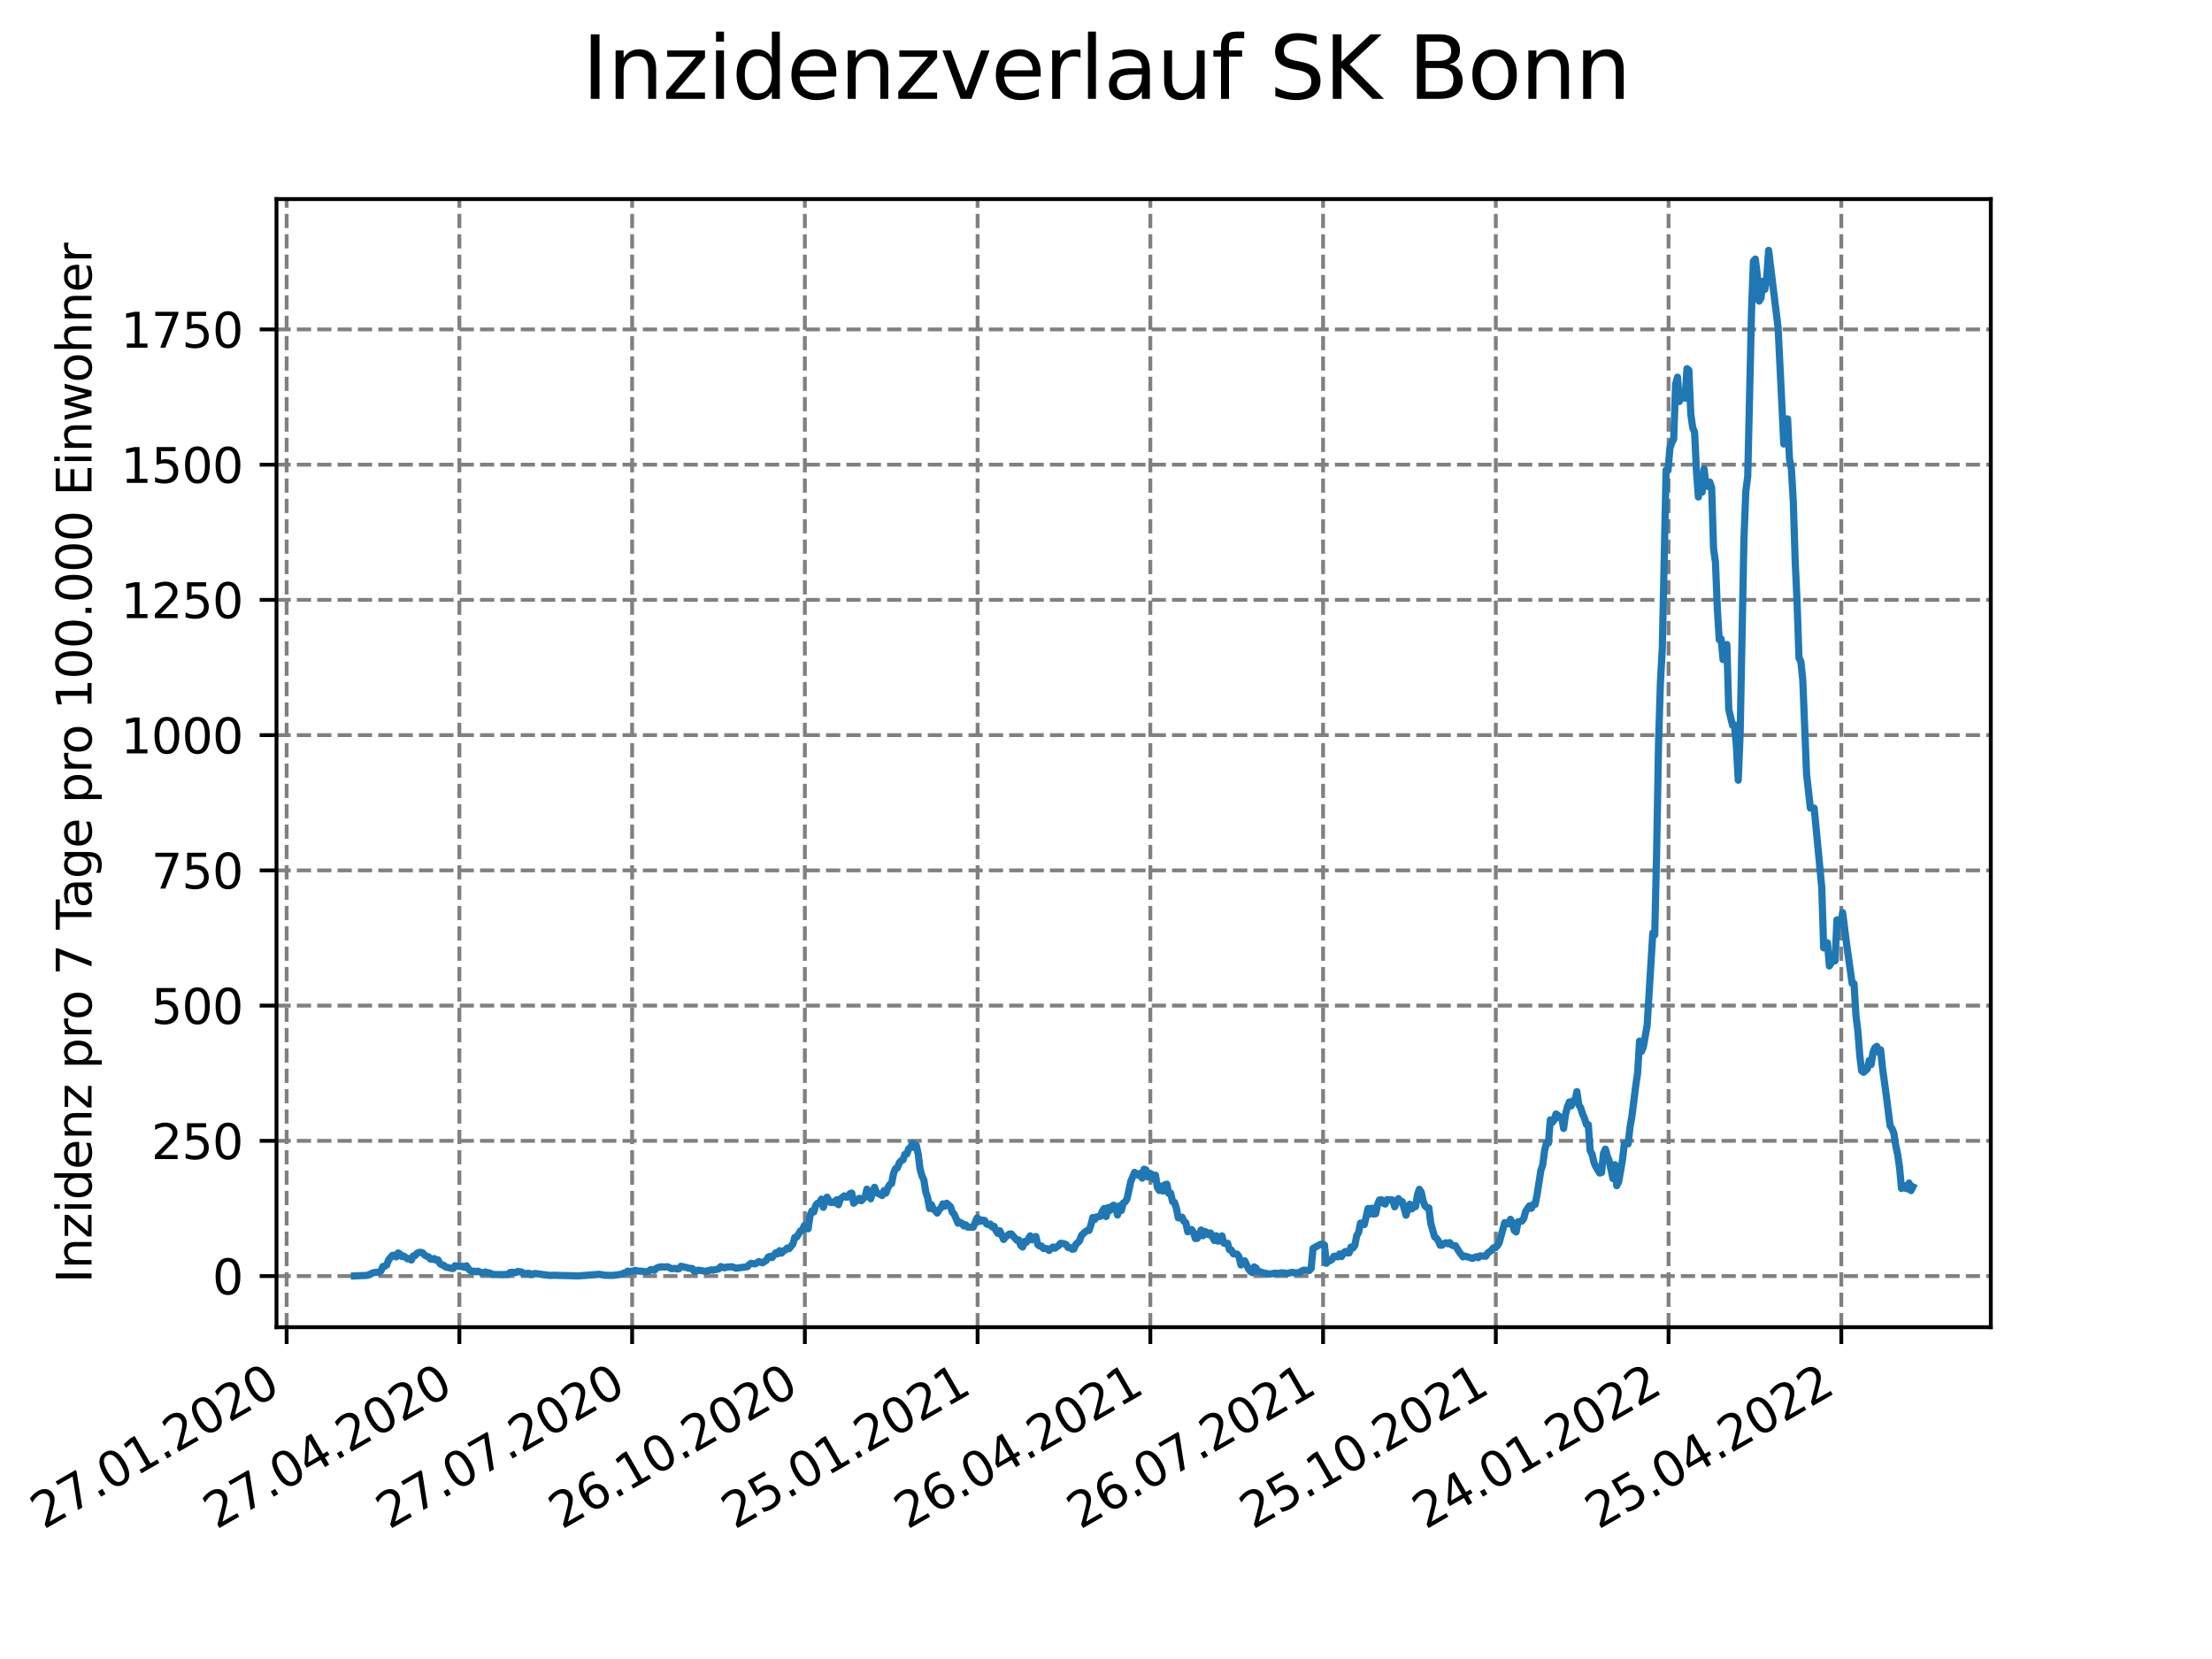 <?xml version="1.0" encoding="utf-8" standalone="no"?>
<!DOCTYPE svg PUBLIC "-//W3C//DTD SVG 1.1//EN"
  "http://www.w3.org/Graphics/SVG/1.1/DTD/svg11.dtd">
<svg xmlns:xlink="http://www.w3.org/1999/xlink" width="460.8pt" height="345.6pt" viewBox="0 0 460.8 345.6" xmlns="http://www.w3.org/2000/svg" version="1.1">
 <defs>
  <style type="text/css">*{stroke-linejoin: round; stroke-linecap: butt}</style>
 </defs>
 <g id="figure_1">
  <g id="patch_1">
   <path d="M 0 345.6 
L 460.8 345.6 
L 460.8 0 
L 0 0 
z
" style="fill: #ffffff"/>
  </g>
  <g id="axes_1">
   <g id="patch_2">
    <path d="M 57.6 276.48 
L 414.72 276.48 
L 414.72 41.472 
L 57.6 41.472 
z
" style="fill: #ffffff"/>
   </g>
   <g id="matplotlib.axis_1">
    <g id="xtick_1">
     <g id="line2d_1">
      <path d="M 59.712 276.48 
L 59.712 41.472 
" clip-path="url(#pb5bc3d9a46)" style="fill: none; stroke-dasharray: 2.96,1.28; stroke-dashoffset: 0; stroke: #808080; stroke-width: 0.8"/>
     </g>
     <g id="line2d_2">
      <defs>
       <path id="mde78bee985" d="M 0 0 
L 0 3.5 
" style="stroke: #000000; stroke-width: 0.8"/>
      </defs>
      <g>
       <use xlink:href="#mde78bee985" x="59.712" y="276.48" style="stroke: #000000; stroke-width: 0.8"/>
      </g>
     </g>
     <g id="text_1">
      <!-- 27.01.2020 -->
      <g transform="translate(9.087 318.689)rotate(-30)scale(0.1 -0.1)">
       <defs>
        <path id="DejaVuSans-32" d="M 1228 531 
L 3431 531 
L 3431 0 
L 469 0 
L 469 531 
Q 828 903 1448 1529 
Q 2069 2156 2228 2338 
Q 2531 2678 2651 2914 
Q 2772 3150 2772 3378 
Q 2772 3750 2511 3984 
Q 2250 4219 1831 4219 
Q 1534 4219 1204 4116 
Q 875 4013 500 3803 
L 500 4441 
Q 881 4594 1212 4672 
Q 1544 4750 1819 4750 
Q 2544 4750 2975 4387 
Q 3406 4025 3406 3419 
Q 3406 3131 3298 2873 
Q 3191 2616 2906 2266 
Q 2828 2175 2409 1742 
Q 1991 1309 1228 531 
z
" transform="scale(0.016)"/>
        <path id="DejaVuSans-37" d="M 525 4666 
L 3525 4666 
L 3525 4397 
L 1831 0 
L 1172 0 
L 2766 4134 
L 525 4134 
L 525 4666 
z
" transform="scale(0.016)"/>
        <path id="DejaVuSans-2e" d="M 684 794 
L 1344 794 
L 1344 0 
L 684 0 
L 684 794 
z
" transform="scale(0.016)"/>
        <path id="DejaVuSans-30" d="M 2034 4250 
Q 1547 4250 1301 3770 
Q 1056 3291 1056 2328 
Q 1056 1369 1301 889 
Q 1547 409 2034 409 
Q 2525 409 2770 889 
Q 3016 1369 3016 2328 
Q 3016 3291 2770 3770 
Q 2525 4250 2034 4250 
z
M 2034 4750 
Q 2819 4750 3233 4129 
Q 3647 3509 3647 2328 
Q 3647 1150 3233 529 
Q 2819 -91 2034 -91 
Q 1250 -91 836 529 
Q 422 1150 422 2328 
Q 422 3509 836 4129 
Q 1250 4750 2034 4750 
z
" transform="scale(0.016)"/>
        <path id="DejaVuSans-31" d="M 794 531 
L 1825 531 
L 1825 4091 
L 703 3866 
L 703 4441 
L 1819 4666 
L 2450 4666 
L 2450 531 
L 3481 531 
L 3481 0 
L 794 0 
L 794 531 
z
" transform="scale(0.016)"/>
       </defs>
       <use xlink:href="#DejaVuSans-32"/>
       <use xlink:href="#DejaVuSans-37" x="63.623"/>
       <use xlink:href="#DejaVuSans-2e" x="127.246"/>
       <use xlink:href="#DejaVuSans-30" x="159.033"/>
       <use xlink:href="#DejaVuSans-31" x="222.656"/>
       <use xlink:href="#DejaVuSans-2e" x="286.279"/>
       <use xlink:href="#DejaVuSans-32" x="318.066"/>
       <use xlink:href="#DejaVuSans-30" x="381.689"/>
       <use xlink:href="#DejaVuSans-32" x="445.312"/>
       <use xlink:href="#DejaVuSans-30" x="508.936"/>
      </g>
     </g>
    </g>
    <g id="xtick_2">
     <g id="line2d_3">
      <path d="M 95.697 276.48 
L 95.697 41.472 
" clip-path="url(#pb5bc3d9a46)" style="fill: none; stroke-dasharray: 2.96,1.28; stroke-dashoffset: 0; stroke: #808080; stroke-width: 0.8"/>
     </g>
     <g id="line2d_4">
      <g>
       <use xlink:href="#mde78bee985" x="95.697" y="276.48" style="stroke: #000000; stroke-width: 0.8"/>
      </g>
     </g>
     <g id="text_2">
      <!-- 27.04.2020 -->
      <g transform="translate(45.072 318.689)rotate(-30)scale(0.1 -0.1)">
       <defs>
        <path id="DejaVuSans-34" d="M 2419 4116 
L 825 1625 
L 2419 1625 
L 2419 4116 
z
M 2253 4666 
L 3047 4666 
L 3047 1625 
L 3713 1625 
L 3713 1100 
L 3047 1100 
L 3047 0 
L 2419 0 
L 2419 1100 
L 313 1100 
L 313 1709 
L 2253 4666 
z
" transform="scale(0.016)"/>
       </defs>
       <use xlink:href="#DejaVuSans-32"/>
       <use xlink:href="#DejaVuSans-37" x="63.623"/>
       <use xlink:href="#DejaVuSans-2e" x="127.246"/>
       <use xlink:href="#DejaVuSans-30" x="159.033"/>
       <use xlink:href="#DejaVuSans-34" x="222.656"/>
       <use xlink:href="#DejaVuSans-2e" x="286.279"/>
       <use xlink:href="#DejaVuSans-32" x="318.066"/>
       <use xlink:href="#DejaVuSans-30" x="381.689"/>
       <use xlink:href="#DejaVuSans-32" x="445.312"/>
       <use xlink:href="#DejaVuSans-30" x="508.936"/>
      </g>
     </g>
    </g>
    <g id="xtick_3">
     <g id="line2d_5">
      <path d="M 131.682 276.48 
L 131.682 41.472 
" clip-path="url(#pb5bc3d9a46)" style="fill: none; stroke-dasharray: 2.96,1.28; stroke-dashoffset: 0; stroke: #808080; stroke-width: 0.8"/>
     </g>
     <g id="line2d_6">
      <g>
       <use xlink:href="#mde78bee985" x="131.682" y="276.48" style="stroke: #000000; stroke-width: 0.8"/>
      </g>
     </g>
     <g id="text_3">
      <!-- 27.07.2020 -->
      <g transform="translate(81.057 318.689)rotate(-30)scale(0.1 -0.1)">
       <use xlink:href="#DejaVuSans-32"/>
       <use xlink:href="#DejaVuSans-37" x="63.623"/>
       <use xlink:href="#DejaVuSans-2e" x="127.246"/>
       <use xlink:href="#DejaVuSans-30" x="159.033"/>
       <use xlink:href="#DejaVuSans-37" x="222.656"/>
       <use xlink:href="#DejaVuSans-2e" x="286.279"/>
       <use xlink:href="#DejaVuSans-32" x="318.066"/>
       <use xlink:href="#DejaVuSans-30" x="381.689"/>
       <use xlink:href="#DejaVuSans-32" x="445.312"/>
       <use xlink:href="#DejaVuSans-30" x="508.936"/>
      </g>
     </g>
    </g>
    <g id="xtick_4">
     <g id="line2d_7">
      <path d="M 167.667 276.48 
L 167.667 41.472 
" clip-path="url(#pb5bc3d9a46)" style="fill: none; stroke-dasharray: 2.96,1.28; stroke-dashoffset: 0; stroke: #808080; stroke-width: 0.8"/>
     </g>
     <g id="line2d_8">
      <g>
       <use xlink:href="#mde78bee985" x="167.667" y="276.48" style="stroke: #000000; stroke-width: 0.8"/>
      </g>
     </g>
     <g id="text_4">
      <!-- 26.10.2020 -->
      <g transform="translate(117.042 318.689)rotate(-30)scale(0.1 -0.1)">
       <defs>
        <path id="DejaVuSans-36" d="M 2113 2584 
Q 1688 2584 1439 2293 
Q 1191 2003 1191 1497 
Q 1191 994 1439 701 
Q 1688 409 2113 409 
Q 2538 409 2786 701 
Q 3034 994 3034 1497 
Q 3034 2003 2786 2293 
Q 2538 2584 2113 2584 
z
M 3366 4563 
L 3366 3988 
Q 3128 4100 2886 4159 
Q 2644 4219 2406 4219 
Q 1781 4219 1451 3797 
Q 1122 3375 1075 2522 
Q 1259 2794 1537 2939 
Q 1816 3084 2150 3084 
Q 2853 3084 3261 2657 
Q 3669 2231 3669 1497 
Q 3669 778 3244 343 
Q 2819 -91 2113 -91 
Q 1303 -91 875 529 
Q 447 1150 447 2328 
Q 447 3434 972 4092 
Q 1497 4750 2381 4750 
Q 2619 4750 2861 4703 
Q 3103 4656 3366 4563 
z
" transform="scale(0.016)"/>
       </defs>
       <use xlink:href="#DejaVuSans-32"/>
       <use xlink:href="#DejaVuSans-36" x="63.623"/>
       <use xlink:href="#DejaVuSans-2e" x="127.246"/>
       <use xlink:href="#DejaVuSans-31" x="159.033"/>
       <use xlink:href="#DejaVuSans-30" x="222.656"/>
       <use xlink:href="#DejaVuSans-2e" x="286.279"/>
       <use xlink:href="#DejaVuSans-32" x="318.066"/>
       <use xlink:href="#DejaVuSans-30" x="381.689"/>
       <use xlink:href="#DejaVuSans-32" x="445.312"/>
       <use xlink:href="#DejaVuSans-30" x="508.936"/>
      </g>
     </g>
    </g>
    <g id="xtick_5">
     <g id="line2d_9">
      <path d="M 203.652 276.48 
L 203.652 41.472 
" clip-path="url(#pb5bc3d9a46)" style="fill: none; stroke-dasharray: 2.96,1.28; stroke-dashoffset: 0; stroke: #808080; stroke-width: 0.8"/>
     </g>
     <g id="line2d_10">
      <g>
       <use xlink:href="#mde78bee985" x="203.652" y="276.48" style="stroke: #000000; stroke-width: 0.8"/>
      </g>
     </g>
     <g id="text_5">
      <!-- 25.01.2021 -->
      <g transform="translate(153.026 318.689)rotate(-30)scale(0.1 -0.1)">
       <defs>
        <path id="DejaVuSans-35" d="M 691 4666 
L 3169 4666 
L 3169 4134 
L 1269 4134 
L 1269 2991 
Q 1406 3038 1543 3061 
Q 1681 3084 1819 3084 
Q 2600 3084 3056 2656 
Q 3513 2228 3513 1497 
Q 3513 744 3044 326 
Q 2575 -91 1722 -91 
Q 1428 -91 1123 -41 
Q 819 9 494 109 
L 494 744 
Q 775 591 1075 516 
Q 1375 441 1709 441 
Q 2250 441 2565 725 
Q 2881 1009 2881 1497 
Q 2881 1984 2565 2268 
Q 2250 2553 1709 2553 
Q 1456 2553 1204 2497 
Q 953 2441 691 2322 
L 691 4666 
z
" transform="scale(0.016)"/>
       </defs>
       <use xlink:href="#DejaVuSans-32"/>
       <use xlink:href="#DejaVuSans-35" x="63.623"/>
       <use xlink:href="#DejaVuSans-2e" x="127.246"/>
       <use xlink:href="#DejaVuSans-30" x="159.033"/>
       <use xlink:href="#DejaVuSans-31" x="222.656"/>
       <use xlink:href="#DejaVuSans-2e" x="286.279"/>
       <use xlink:href="#DejaVuSans-32" x="318.066"/>
       <use xlink:href="#DejaVuSans-30" x="381.689"/>
       <use xlink:href="#DejaVuSans-32" x="445.312"/>
       <use xlink:href="#DejaVuSans-31" x="508.936"/>
      </g>
     </g>
    </g>
    <g id="xtick_6">
     <g id="line2d_11">
      <path d="M 239.637 276.48 
L 239.637 41.472 
" clip-path="url(#pb5bc3d9a46)" style="fill: none; stroke-dasharray: 2.96,1.28; stroke-dashoffset: 0; stroke: #808080; stroke-width: 0.8"/>
     </g>
     <g id="line2d_12">
      <g>
       <use xlink:href="#mde78bee985" x="239.637" y="276.48" style="stroke: #000000; stroke-width: 0.8"/>
      </g>
     </g>
     <g id="text_6">
      <!-- 26.04.2021 -->
      <g transform="translate(189.011 318.689)rotate(-30)scale(0.1 -0.1)">
       <use xlink:href="#DejaVuSans-32"/>
       <use xlink:href="#DejaVuSans-36" x="63.623"/>
       <use xlink:href="#DejaVuSans-2e" x="127.246"/>
       <use xlink:href="#DejaVuSans-30" x="159.033"/>
       <use xlink:href="#DejaVuSans-34" x="222.656"/>
       <use xlink:href="#DejaVuSans-2e" x="286.279"/>
       <use xlink:href="#DejaVuSans-32" x="318.066"/>
       <use xlink:href="#DejaVuSans-30" x="381.689"/>
       <use xlink:href="#DejaVuSans-32" x="445.312"/>
       <use xlink:href="#DejaVuSans-31" x="508.936"/>
      </g>
     </g>
    </g>
    <g id="xtick_7">
     <g id="line2d_13">
      <path d="M 275.621 276.48 
L 275.621 41.472 
" clip-path="url(#pb5bc3d9a46)" style="fill: none; stroke-dasharray: 2.96,1.28; stroke-dashoffset: 0; stroke: #808080; stroke-width: 0.8"/>
     </g>
     <g id="line2d_14">
      <g>
       <use xlink:href="#mde78bee985" x="275.621" y="276.48" style="stroke: #000000; stroke-width: 0.8"/>
      </g>
     </g>
     <g id="text_7">
      <!-- 26.07.2021 -->
      <g transform="translate(224.996 318.689)rotate(-30)scale(0.1 -0.1)">
       <use xlink:href="#DejaVuSans-32"/>
       <use xlink:href="#DejaVuSans-36" x="63.623"/>
       <use xlink:href="#DejaVuSans-2e" x="127.246"/>
       <use xlink:href="#DejaVuSans-30" x="159.033"/>
       <use xlink:href="#DejaVuSans-37" x="222.656"/>
       <use xlink:href="#DejaVuSans-2e" x="286.279"/>
       <use xlink:href="#DejaVuSans-32" x="318.066"/>
       <use xlink:href="#DejaVuSans-30" x="381.689"/>
       <use xlink:href="#DejaVuSans-32" x="445.312"/>
       <use xlink:href="#DejaVuSans-31" x="508.936"/>
      </g>
     </g>
    </g>
    <g id="xtick_8">
     <g id="line2d_15">
      <path d="M 311.606 276.48 
L 311.606 41.472 
" clip-path="url(#pb5bc3d9a46)" style="fill: none; stroke-dasharray: 2.96,1.28; stroke-dashoffset: 0; stroke: #808080; stroke-width: 0.8"/>
     </g>
     <g id="line2d_16">
      <g>
       <use xlink:href="#mde78bee985" x="311.606" y="276.48" style="stroke: #000000; stroke-width: 0.8"/>
      </g>
     </g>
     <g id="text_8">
      <!-- 25.10.2021 -->
      <g transform="translate(260.981 318.689)rotate(-30)scale(0.1 -0.1)">
       <use xlink:href="#DejaVuSans-32"/>
       <use xlink:href="#DejaVuSans-35" x="63.623"/>
       <use xlink:href="#DejaVuSans-2e" x="127.246"/>
       <use xlink:href="#DejaVuSans-31" x="159.033"/>
       <use xlink:href="#DejaVuSans-30" x="222.656"/>
       <use xlink:href="#DejaVuSans-2e" x="286.279"/>
       <use xlink:href="#DejaVuSans-32" x="318.066"/>
       <use xlink:href="#DejaVuSans-30" x="381.689"/>
       <use xlink:href="#DejaVuSans-32" x="445.312"/>
       <use xlink:href="#DejaVuSans-31" x="508.936"/>
      </g>
     </g>
    </g>
    <g id="xtick_9">
     <g id="line2d_17">
      <path d="M 347.591 276.48 
L 347.591 41.472 
" clip-path="url(#pb5bc3d9a46)" style="fill: none; stroke-dasharray: 2.96,1.28; stroke-dashoffset: 0; stroke: #808080; stroke-width: 0.8"/>
     </g>
     <g id="line2d_18">
      <g>
       <use xlink:href="#mde78bee985" x="347.591" y="276.48" style="stroke: #000000; stroke-width: 0.8"/>
      </g>
     </g>
     <g id="text_9">
      <!-- 24.01.2022 -->
      <g transform="translate(296.966 318.689)rotate(-30)scale(0.1 -0.1)">
       <use xlink:href="#DejaVuSans-32"/>
       <use xlink:href="#DejaVuSans-34" x="63.623"/>
       <use xlink:href="#DejaVuSans-2e" x="127.246"/>
       <use xlink:href="#DejaVuSans-30" x="159.033"/>
       <use xlink:href="#DejaVuSans-31" x="222.656"/>
       <use xlink:href="#DejaVuSans-2e" x="286.279"/>
       <use xlink:href="#DejaVuSans-32" x="318.066"/>
       <use xlink:href="#DejaVuSans-30" x="381.689"/>
       <use xlink:href="#DejaVuSans-32" x="445.312"/>
       <use xlink:href="#DejaVuSans-32" x="508.936"/>
      </g>
     </g>
    </g>
    <g id="xtick_10">
     <g id="line2d_19">
      <path d="M 383.576 276.48 
L 383.576 41.472 
" clip-path="url(#pb5bc3d9a46)" style="fill: none; stroke-dasharray: 2.96,1.28; stroke-dashoffset: 0; stroke: #808080; stroke-width: 0.8"/>
     </g>
     <g id="line2d_20">
      <g>
       <use xlink:href="#mde78bee985" x="383.576" y="276.48" style="stroke: #000000; stroke-width: 0.8"/>
      </g>
     </g>
     <g id="text_10">
      <!-- 25.04.2022 -->
      <g transform="translate(332.951 318.689)rotate(-30)scale(0.1 -0.1)">
       <use xlink:href="#DejaVuSans-32"/>
       <use xlink:href="#DejaVuSans-35" x="63.623"/>
       <use xlink:href="#DejaVuSans-2e" x="127.246"/>
       <use xlink:href="#DejaVuSans-30" x="159.033"/>
       <use xlink:href="#DejaVuSans-34" x="222.656"/>
       <use xlink:href="#DejaVuSans-2e" x="286.279"/>
       <use xlink:href="#DejaVuSans-32" x="318.066"/>
       <use xlink:href="#DejaVuSans-30" x="381.689"/>
       <use xlink:href="#DejaVuSans-32" x="445.312"/>
       <use xlink:href="#DejaVuSans-32" x="508.936"/>
      </g>
     </g>
    </g>
   </g>
   <g id="matplotlib.axis_2">
    <g id="ytick_1">
     <g id="line2d_21">
      <path d="M 57.6 265.832 
L 414.72 265.832 
" clip-path="url(#pb5bc3d9a46)" style="fill: none; stroke-dasharray: 2.96,1.28; stroke-dashoffset: 0; stroke: #808080; stroke-width: 0.8"/>
     </g>
     <g id="line2d_22">
      <defs>
       <path id="m3504e144f9" d="M 0 0 
L -3.5 0 
" style="stroke: #000000; stroke-width: 0.8"/>
      </defs>
      <g>
       <use xlink:href="#m3504e144f9" x="57.6" y="265.832" style="stroke: #000000; stroke-width: 0.8"/>
      </g>
     </g>
     <g id="text_11">
      <!-- 0 -->
      <g transform="translate(44.237 269.631)scale(0.1 -0.1)">
       <use xlink:href="#DejaVuSans-30"/>
      </g>
     </g>
    </g>
    <g id="ytick_2">
     <g id="line2d_23">
      <path d="M 57.6 237.659 
L 414.72 237.659 
" clip-path="url(#pb5bc3d9a46)" style="fill: none; stroke-dasharray: 2.96,1.28; stroke-dashoffset: 0; stroke: #808080; stroke-width: 0.8"/>
     </g>
     <g id="line2d_24">
      <g>
       <use xlink:href="#m3504e144f9" x="57.6" y="237.659" style="stroke: #000000; stroke-width: 0.8"/>
      </g>
     </g>
     <g id="text_12">
      <!-- 250 -->
      <g transform="translate(31.512 241.458)scale(0.1 -0.1)">
       <use xlink:href="#DejaVuSans-32"/>
       <use xlink:href="#DejaVuSans-35" x="63.623"/>
       <use xlink:href="#DejaVuSans-30" x="127.246"/>
      </g>
     </g>
    </g>
    <g id="ytick_3">
     <g id="line2d_25">
      <path d="M 57.6 209.486 
L 414.72 209.486 
" clip-path="url(#pb5bc3d9a46)" style="fill: none; stroke-dasharray: 2.96,1.28; stroke-dashoffset: 0; stroke: #808080; stroke-width: 0.8"/>
     </g>
     <g id="line2d_26">
      <g>
       <use xlink:href="#m3504e144f9" x="57.6" y="209.486" style="stroke: #000000; stroke-width: 0.8"/>
      </g>
     </g>
     <g id="text_13">
      <!-- 500 -->
      <g transform="translate(31.512 213.285)scale(0.1 -0.1)">
       <use xlink:href="#DejaVuSans-35"/>
       <use xlink:href="#DejaVuSans-30" x="63.623"/>
       <use xlink:href="#DejaVuSans-30" x="127.246"/>
      </g>
     </g>
    </g>
    <g id="ytick_4">
     <g id="line2d_27">
      <path d="M 57.6 181.313 
L 414.72 181.313 
" clip-path="url(#pb5bc3d9a46)" style="fill: none; stroke-dasharray: 2.96,1.28; stroke-dashoffset: 0; stroke: #808080; stroke-width: 0.8"/>
     </g>
     <g id="line2d_28">
      <g>
       <use xlink:href="#m3504e144f9" x="57.6" y="181.313" style="stroke: #000000; stroke-width: 0.8"/>
      </g>
     </g>
     <g id="text_14">
      <!-- 750 -->
      <g transform="translate(31.512 185.112)scale(0.1 -0.1)">
       <use xlink:href="#DejaVuSans-37"/>
       <use xlink:href="#DejaVuSans-35" x="63.623"/>
       <use xlink:href="#DejaVuSans-30" x="127.246"/>
      </g>
     </g>
    </g>
    <g id="ytick_5">
     <g id="line2d_29">
      <path d="M 57.6 153.14 
L 414.72 153.14 
" clip-path="url(#pb5bc3d9a46)" style="fill: none; stroke-dasharray: 2.96,1.28; stroke-dashoffset: 0; stroke: #808080; stroke-width: 0.8"/>
     </g>
     <g id="line2d_30">
      <g>
       <use xlink:href="#m3504e144f9" x="57.6" y="153.14" style="stroke: #000000; stroke-width: 0.8"/>
      </g>
     </g>
     <g id="text_15">
      <!-- 1000 -->
      <g transform="translate(25.15 156.939)scale(0.1 -0.1)">
       <use xlink:href="#DejaVuSans-31"/>
       <use xlink:href="#DejaVuSans-30" x="63.623"/>
       <use xlink:href="#DejaVuSans-30" x="127.246"/>
       <use xlink:href="#DejaVuSans-30" x="190.869"/>
      </g>
     </g>
    </g>
    <g id="ytick_6">
     <g id="line2d_31">
      <path d="M 57.6 124.967 
L 414.72 124.967 
" clip-path="url(#pb5bc3d9a46)" style="fill: none; stroke-dasharray: 2.96,1.28; stroke-dashoffset: 0; stroke: #808080; stroke-width: 0.8"/>
     </g>
     <g id="line2d_32">
      <g>
       <use xlink:href="#m3504e144f9" x="57.6" y="124.967" style="stroke: #000000; stroke-width: 0.8"/>
      </g>
     </g>
     <g id="text_16">
      <!-- 1250 -->
      <g transform="translate(25.15 128.766)scale(0.1 -0.1)">
       <use xlink:href="#DejaVuSans-31"/>
       <use xlink:href="#DejaVuSans-32" x="63.623"/>
       <use xlink:href="#DejaVuSans-35" x="127.246"/>
       <use xlink:href="#DejaVuSans-30" x="190.869"/>
      </g>
     </g>
    </g>
    <g id="ytick_7">
     <g id="line2d_33">
      <path d="M 57.6 96.794 
L 414.72 96.794 
" clip-path="url(#pb5bc3d9a46)" style="fill: none; stroke-dasharray: 2.96,1.28; stroke-dashoffset: 0; stroke: #808080; stroke-width: 0.8"/>
     </g>
     <g id="line2d_34">
      <g>
       <use xlink:href="#m3504e144f9" x="57.6" y="96.794" style="stroke: #000000; stroke-width: 0.8"/>
      </g>
     </g>
     <g id="text_17">
      <!-- 1500 -->
      <g transform="translate(25.15 100.593)scale(0.1 -0.1)">
       <use xlink:href="#DejaVuSans-31"/>
       <use xlink:href="#DejaVuSans-35" x="63.623"/>
       <use xlink:href="#DejaVuSans-30" x="127.246"/>
       <use xlink:href="#DejaVuSans-30" x="190.869"/>
      </g>
     </g>
    </g>
    <g id="ytick_8">
     <g id="line2d_35">
      <path d="M 57.6 68.621 
L 414.72 68.621 
" clip-path="url(#pb5bc3d9a46)" style="fill: none; stroke-dasharray: 2.96,1.28; stroke-dashoffset: 0; stroke: #808080; stroke-width: 0.8"/>
     </g>
     <g id="line2d_36">
      <g>
       <use xlink:href="#m3504e144f9" x="57.6" y="68.621" style="stroke: #000000; stroke-width: 0.8"/>
      </g>
     </g>
     <g id="text_18">
      <!-- 1750 -->
      <g transform="translate(25.15 72.42)scale(0.1 -0.1)">
       <use xlink:href="#DejaVuSans-31"/>
       <use xlink:href="#DejaVuSans-37" x="63.623"/>
       <use xlink:href="#DejaVuSans-35" x="127.246"/>
       <use xlink:href="#DejaVuSans-30" x="190.869"/>
      </g>
     </g>
    </g>
    <g id="text_19">
     <!-- Inzidenz pro 7 Tage pro 100.000 Einwohner -->
     <g transform="translate(19.07 267.301)rotate(-90)scale(0.1 -0.1)">
      <defs>
       <path id="DejaVuSans-49" d="M 628 4666 
L 1259 4666 
L 1259 0 
L 628 0 
L 628 4666 
z
" transform="scale(0.016)"/>
       <path id="DejaVuSans-6e" d="M 3513 2113 
L 3513 0 
L 2938 0 
L 2938 2094 
Q 2938 2591 2744 2837 
Q 2550 3084 2163 3084 
Q 1697 3084 1428 2787 
Q 1159 2491 1159 1978 
L 1159 0 
L 581 0 
L 581 3500 
L 1159 3500 
L 1159 2956 
Q 1366 3272 1645 3428 
Q 1925 3584 2291 3584 
Q 2894 3584 3203 3211 
Q 3513 2838 3513 2113 
z
" transform="scale(0.016)"/>
       <path id="DejaVuSans-7a" d="M 353 3500 
L 3084 3500 
L 3084 2975 
L 922 459 
L 3084 459 
L 3084 0 
L 275 0 
L 275 525 
L 2438 3041 
L 353 3041 
L 353 3500 
z
" transform="scale(0.016)"/>
       <path id="DejaVuSans-69" d="M 603 3500 
L 1178 3500 
L 1178 0 
L 603 0 
L 603 3500 
z
M 603 4863 
L 1178 4863 
L 1178 4134 
L 603 4134 
L 603 4863 
z
" transform="scale(0.016)"/>
       <path id="DejaVuSans-64" d="M 2906 2969 
L 2906 4863 
L 3481 4863 
L 3481 0 
L 2906 0 
L 2906 525 
Q 2725 213 2448 61 
Q 2172 -91 1784 -91 
Q 1150 -91 751 415 
Q 353 922 353 1747 
Q 353 2572 751 3078 
Q 1150 3584 1784 3584 
Q 2172 3584 2448 3432 
Q 2725 3281 2906 2969 
z
M 947 1747 
Q 947 1113 1208 752 
Q 1469 391 1925 391 
Q 2381 391 2643 752 
Q 2906 1113 2906 1747 
Q 2906 2381 2643 2742 
Q 2381 3103 1925 3103 
Q 1469 3103 1208 2742 
Q 947 2381 947 1747 
z
" transform="scale(0.016)"/>
       <path id="DejaVuSans-65" d="M 3597 1894 
L 3597 1613 
L 953 1613 
Q 991 1019 1311 708 
Q 1631 397 2203 397 
Q 2534 397 2845 478 
Q 3156 559 3463 722 
L 3463 178 
Q 3153 47 2828 -22 
Q 2503 -91 2169 -91 
Q 1331 -91 842 396 
Q 353 884 353 1716 
Q 353 2575 817 3079 
Q 1281 3584 2069 3584 
Q 2775 3584 3186 3129 
Q 3597 2675 3597 1894 
z
M 3022 2063 
Q 3016 2534 2758 2815 
Q 2500 3097 2075 3097 
Q 1594 3097 1305 2825 
Q 1016 2553 972 2059 
L 3022 2063 
z
" transform="scale(0.016)"/>
       <path id="DejaVuSans-20" transform="scale(0.016)"/>
       <path id="DejaVuSans-70" d="M 1159 525 
L 1159 -1331 
L 581 -1331 
L 581 3500 
L 1159 3500 
L 1159 2969 
Q 1341 3281 1617 3432 
Q 1894 3584 2278 3584 
Q 2916 3584 3314 3078 
Q 3713 2572 3713 1747 
Q 3713 922 3314 415 
Q 2916 -91 2278 -91 
Q 1894 -91 1617 61 
Q 1341 213 1159 525 
z
M 3116 1747 
Q 3116 2381 2855 2742 
Q 2594 3103 2138 3103 
Q 1681 3103 1420 2742 
Q 1159 2381 1159 1747 
Q 1159 1113 1420 752 
Q 1681 391 2138 391 
Q 2594 391 2855 752 
Q 3116 1113 3116 1747 
z
" transform="scale(0.016)"/>
       <path id="DejaVuSans-72" d="M 2631 2963 
Q 2534 3019 2420 3045 
Q 2306 3072 2169 3072 
Q 1681 3072 1420 2755 
Q 1159 2438 1159 1844 
L 1159 0 
L 581 0 
L 581 3500 
L 1159 3500 
L 1159 2956 
Q 1341 3275 1631 3429 
Q 1922 3584 2338 3584 
Q 2397 3584 2469 3576 
Q 2541 3569 2628 3553 
L 2631 2963 
z
" transform="scale(0.016)"/>
       <path id="DejaVuSans-6f" d="M 1959 3097 
Q 1497 3097 1228 2736 
Q 959 2375 959 1747 
Q 959 1119 1226 758 
Q 1494 397 1959 397 
Q 2419 397 2687 759 
Q 2956 1122 2956 1747 
Q 2956 2369 2687 2733 
Q 2419 3097 1959 3097 
z
M 1959 3584 
Q 2709 3584 3137 3096 
Q 3566 2609 3566 1747 
Q 3566 888 3137 398 
Q 2709 -91 1959 -91 
Q 1206 -91 779 398 
Q 353 888 353 1747 
Q 353 2609 779 3096 
Q 1206 3584 1959 3584 
z
" transform="scale(0.016)"/>
       <path id="DejaVuSans-54" d="M -19 4666 
L 3928 4666 
L 3928 4134 
L 2272 4134 
L 2272 0 
L 1638 0 
L 1638 4134 
L -19 4134 
L -19 4666 
z
" transform="scale(0.016)"/>
       <path id="DejaVuSans-61" d="M 2194 1759 
Q 1497 1759 1228 1600 
Q 959 1441 959 1056 
Q 959 750 1161 570 
Q 1363 391 1709 391 
Q 2188 391 2477 730 
Q 2766 1069 2766 1631 
L 2766 1759 
L 2194 1759 
z
M 3341 1997 
L 3341 0 
L 2766 0 
L 2766 531 
Q 2569 213 2275 61 
Q 1981 -91 1556 -91 
Q 1019 -91 701 211 
Q 384 513 384 1019 
Q 384 1609 779 1909 
Q 1175 2209 1959 2209 
L 2766 2209 
L 2766 2266 
Q 2766 2663 2505 2880 
Q 2244 3097 1772 3097 
Q 1472 3097 1187 3025 
Q 903 2953 641 2809 
L 641 3341 
Q 956 3463 1253 3523 
Q 1550 3584 1831 3584 
Q 2591 3584 2966 3190 
Q 3341 2797 3341 1997 
z
" transform="scale(0.016)"/>
       <path id="DejaVuSans-67" d="M 2906 1791 
Q 2906 2416 2648 2759 
Q 2391 3103 1925 3103 
Q 1463 3103 1205 2759 
Q 947 2416 947 1791 
Q 947 1169 1205 825 
Q 1463 481 1925 481 
Q 2391 481 2648 825 
Q 2906 1169 2906 1791 
z
M 3481 434 
Q 3481 -459 3084 -895 
Q 2688 -1331 1869 -1331 
Q 1566 -1331 1297 -1286 
Q 1028 -1241 775 -1147 
L 775 -588 
Q 1028 -725 1275 -790 
Q 1522 -856 1778 -856 
Q 2344 -856 2625 -561 
Q 2906 -266 2906 331 
L 2906 616 
Q 2728 306 2450 153 
Q 2172 0 1784 0 
Q 1141 0 747 490 
Q 353 981 353 1791 
Q 353 2603 747 3093 
Q 1141 3584 1784 3584 
Q 2172 3584 2450 3431 
Q 2728 3278 2906 2969 
L 2906 3500 
L 3481 3500 
L 3481 434 
z
" transform="scale(0.016)"/>
       <path id="DejaVuSans-45" d="M 628 4666 
L 3578 4666 
L 3578 4134 
L 1259 4134 
L 1259 2753 
L 3481 2753 
L 3481 2222 
L 1259 2222 
L 1259 531 
L 3634 531 
L 3634 0 
L 628 0 
L 628 4666 
z
" transform="scale(0.016)"/>
       <path id="DejaVuSans-77" d="M 269 3500 
L 844 3500 
L 1563 769 
L 2278 3500 
L 2956 3500 
L 3675 769 
L 4391 3500 
L 4966 3500 
L 4050 0 
L 3372 0 
L 2619 2869 
L 1863 0 
L 1184 0 
L 269 3500 
z
" transform="scale(0.016)"/>
       <path id="DejaVuSans-68" d="M 3513 2113 
L 3513 0 
L 2938 0 
L 2938 2094 
Q 2938 2591 2744 2837 
Q 2550 3084 2163 3084 
Q 1697 3084 1428 2787 
Q 1159 2491 1159 1978 
L 1159 0 
L 581 0 
L 581 4863 
L 1159 4863 
L 1159 2956 
Q 1366 3272 1645 3428 
Q 1925 3584 2291 3584 
Q 2894 3584 3203 3211 
Q 3513 2838 3513 2113 
z
" transform="scale(0.016)"/>
      </defs>
      <use xlink:href="#DejaVuSans-49"/>
      <use xlink:href="#DejaVuSans-6e" x="29.492"/>
      <use xlink:href="#DejaVuSans-7a" x="92.871"/>
      <use xlink:href="#DejaVuSans-69" x="145.361"/>
      <use xlink:href="#DejaVuSans-64" x="173.145"/>
      <use xlink:href="#DejaVuSans-65" x="236.621"/>
      <use xlink:href="#DejaVuSans-6e" x="298.145"/>
      <use xlink:href="#DejaVuSans-7a" x="361.523"/>
      <use xlink:href="#DejaVuSans-20" x="414.014"/>
      <use xlink:href="#DejaVuSans-70" x="445.801"/>
      <use xlink:href="#DejaVuSans-72" x="509.277"/>
      <use xlink:href="#DejaVuSans-6f" x="548.141"/>
      <use xlink:href="#DejaVuSans-20" x="609.322"/>
      <use xlink:href="#DejaVuSans-37" x="641.109"/>
      <use xlink:href="#DejaVuSans-20" x="704.732"/>
      <use xlink:href="#DejaVuSans-54" x="736.52"/>
      <use xlink:href="#DejaVuSans-61" x="781.104"/>
      <use xlink:href="#DejaVuSans-67" x="842.383"/>
      <use xlink:href="#DejaVuSans-65" x="905.859"/>
      <use xlink:href="#DejaVuSans-20" x="967.383"/>
      <use xlink:href="#DejaVuSans-70" x="999.17"/>
      <use xlink:href="#DejaVuSans-72" x="1062.646"/>
      <use xlink:href="#DejaVuSans-6f" x="1101.51"/>
      <use xlink:href="#DejaVuSans-20" x="1162.691"/>
      <use xlink:href="#DejaVuSans-31" x="1194.479"/>
      <use xlink:href="#DejaVuSans-30" x="1258.102"/>
      <use xlink:href="#DejaVuSans-30" x="1321.725"/>
      <use xlink:href="#DejaVuSans-2e" x="1385.348"/>
      <use xlink:href="#DejaVuSans-30" x="1417.135"/>
      <use xlink:href="#DejaVuSans-30" x="1480.758"/>
      <use xlink:href="#DejaVuSans-30" x="1544.381"/>
      <use xlink:href="#DejaVuSans-20" x="1608.004"/>
      <use xlink:href="#DejaVuSans-45" x="1639.791"/>
      <use xlink:href="#DejaVuSans-69" x="1702.975"/>
      <use xlink:href="#DejaVuSans-6e" x="1730.758"/>
      <use xlink:href="#DejaVuSans-77" x="1794.137"/>
      <use xlink:href="#DejaVuSans-6f" x="1875.924"/>
      <use xlink:href="#DejaVuSans-68" x="1937.105"/>
      <use xlink:href="#DejaVuSans-6e" x="2000.484"/>
      <use xlink:href="#DejaVuSans-65" x="2063.863"/>
      <use xlink:href="#DejaVuSans-72" x="2125.387"/>
     </g>
    </g>
   </g>
   <g id="line2d_37">
    <path d="M 73.833 265.798 
L 76.205 265.695 
L 76.601 265.661 
L 77.787 265.114 
L 78.973 265.012 
L 79.369 264.738 
L 79.764 263.815 
L 80.16 263.781 
L 80.555 263.508 
L 80.951 262.482 
L 81.741 261.525 
L 82.137 261.491 
L 82.532 261.833 
L 82.928 261.012 
L 83.323 261.217 
L 83.719 261.764 
L 84.114 261.662 
L 84.905 262.243 
L 85.3 262.174 
L 85.696 262.482 
L 86.091 261.627 
L 86.487 261.559 
L 86.882 261.081 
L 87.278 260.91 
L 87.673 260.875 
L 88.068 261.012 
L 88.464 261.457 
L 88.859 261.696 
L 89.255 261.798 
L 89.65 262.277 
L 90.046 262.345 
L 90.441 262.174 
L 90.837 262.516 
L 91.232 262.448 
L 91.627 263.2 
L 92.023 263.473 
L 92.418 263.576 
L 92.814 263.918 
L 94 264.225 
L 94.395 264.26 
L 94.791 263.678 
L 95.977 263.849 
L 96.373 263.781 
L 96.768 264.02 
L 97.164 263.678 
L 97.559 264.294 
L 97.954 264.67 
L 98.35 264.875 
L 98.745 264.807 
L 99.141 264.943 
L 99.536 264.807 
L 100.327 265.114 
L 100.723 265.148 
L 101.118 264.977 
L 101.513 265.148 
L 101.909 265.148 
L 102.7 265.49 
L 103.886 265.524 
L 104.677 265.524 
L 105.468 265.49 
L 105.863 265.49 
L 106.259 265.08 
L 107.05 265.046 
L 107.445 265.114 
L 107.84 264.875 
L 108.631 264.977 
L 109.027 265.319 
L 110.213 265.251 
L 110.608 265.524 
L 111.399 265.285 
L 113.772 265.593 
L 114.563 265.695 
L 115.354 265.661 
L 119.308 265.764 
L 120.494 265.798 
L 124.844 265.456 
L 126.031 265.661 
L 127.612 265.695 
L 128.403 265.593 
L 129.589 265.422 
L 129.985 265.183 
L 130.38 265.114 
L 130.776 264.807 
L 131.171 264.909 
L 131.962 264.738 
L 132.358 264.636 
L 132.753 264.772 
L 133.939 264.841 
L 134.335 264.943 
L 135.126 264.841 
L 135.521 264.499 
L 135.916 264.499 
L 136.312 264.636 
L 136.707 264.225 
L 137.103 264.02 
L 137.894 263.884 
L 138.289 263.952 
L 139.08 263.884 
L 139.871 264.294 
L 140.662 264.225 
L 141.057 264.362 
L 141.453 264.294 
L 141.848 263.781 
L 143.034 264.054 
L 143.43 264.191 
L 144.221 264.26 
L 144.616 264.841 
L 145.012 264.807 
L 145.407 264.601 
L 146.198 264.704 
L 146.989 264.841 
L 148.175 264.533 
L 148.57 264.601 
L 149.757 264.328 
L 150.152 263.849 
L 150.943 264.123 
L 151.339 263.952 
L 152.525 263.884 
L 153.316 264.191 
L 155.688 263.884 
L 156.084 263.439 
L 156.479 263.166 
L 157.27 263.302 
L 158.061 262.824 
L 158.852 263.063 
L 159.643 262.55 
L 160.038 261.867 
L 160.434 261.73 
L 160.829 261.969 
L 161.62 260.978 
L 162.015 261.183 
L 162.411 260.534 
L 162.806 261.046 
L 163.202 260.602 
L 163.597 260.397 
L 163.993 259.987 
L 164.388 260.123 
L 165.179 259.132 
L 165.574 257.765 
L 165.97 257.696 
L 166.761 256.397 
L 167.156 256.295 
L 167.552 255.304 
L 167.947 255.475 
L 168.342 255.987 
L 168.738 253.253 
L 169.133 252.261 
L 169.529 252.466 
L 169.924 251.099 
L 170.32 250.655 
L 170.715 250.586 
L 171.11 249.8 
L 171.506 251.509 
L 171.901 250.245 
L 172.297 249.39 
L 172.692 250.108 
L 173.088 250.518 
L 173.483 250.381 
L 173.879 250.552 
L 174.274 249.937 
L 174.669 250.962 
L 175.065 249.766 
L 175.856 249.117 
L 176.251 249.39 
L 176.647 249.356 
L 177.042 248.672 
L 177.437 248.535 
L 177.833 250.655 
L 179.019 249.629 
L 179.415 250.142 
L 180.206 249.322 
L 180.601 247.715 
L 180.996 248.535 
L 181.392 249.732 
L 181.787 248.262 
L 182.183 247.339 
L 182.578 248.433 
L 183.764 249.048 
L 184.16 248.023 
L 184.555 248.535 
L 184.951 247.476 
L 185.346 246.758 
L 185.742 246.553 
L 186.137 244.468 
L 186.533 243.476 
L 186.928 243.305 
L 187.323 242.28 
L 187.719 241.801 
L 188.114 241.63 
L 188.51 240.468 
L 188.905 240.4 
L 189.301 239.306 
L 189.696 239.033 
L 190.091 238.212 
L 190.487 239.067 
L 190.882 238.622 
L 191.278 240.4 
L 191.673 243.579 
L 192.069 244.946 
L 192.464 245.835 
L 192.86 248.364 
L 193.255 249.527 
L 193.65 251.749 
L 194.046 250.962 
L 194.441 251.92 
L 194.837 252.193 
L 195.232 252.706 
L 195.628 252.022 
L 196.023 251.612 
L 196.418 250.791 
L 196.814 251.27 
L 197.209 250.655 
L 198 251.373 
L 198.396 252.535 
L 198.791 252.979 
L 199.582 254.825 
L 199.977 254.62 
L 200.373 254.825 
L 200.768 255.372 
L 201.164 255.133 
L 201.559 255.611 
L 202.35 255.645 
L 202.745 255.645 
L 203.536 253.731 
L 203.932 253.971 
L 204.327 254.415 
L 204.723 254.176 
L 205.118 254.244 
L 205.514 254.962 
L 205.909 255.133 
L 206.304 254.996 
L 206.7 255.611 
L 207.095 255.475 
L 207.491 256.397 
L 207.886 256.944 
L 208.282 256.397 
L 209.073 258.209 
L 209.468 257.696 
L 210.259 257.081 
L 210.654 257.047 
L 211.841 258.38 
L 212.236 258.312 
L 212.631 259.44 
L 213.027 259.782 
L 213.422 258.619 
L 213.818 258.79 
L 214.609 257.457 
L 215.004 258.278 
L 215.4 257.765 
L 215.795 257.594 
L 216.19 259.269 
L 216.586 259.577 
L 216.981 259.577 
L 217.377 260.089 
L 217.772 260.055 
L 218.168 260.158 
L 218.563 260.499 
L 218.958 260.055 
L 219.354 259.782 
L 219.749 260.021 
L 220.54 259.474 
L 220.936 258.995 
L 221.727 259.098 
L 222.122 259.303 
L 222.517 259.884 
L 222.913 259.884 
L 223.308 260.226 
L 223.704 260.192 
L 224.099 259.269 
L 224.89 258.483 
L 225.285 257.355 
L 226.076 256.603 
L 226.472 256.363 
L 226.867 256.329 
L 227.263 255.167 
L 227.658 253.629 
L 228.054 254.039 
L 228.449 253.492 
L 229.24 253.389 
L 229.635 252.296 
L 230.031 251.749 
L 230.426 253.424 
L 230.822 251.578 
L 231.217 252.159 
L 231.612 251.304 
L 232.008 251.065 
L 232.403 251.578 
L 232.799 253.116 
L 233.194 251.202 
L 233.59 252.193 
L 233.985 250.621 
L 234.381 250.381 
L 234.776 249.766 
L 235.567 246.108 
L 236.358 244.228 
L 237.149 244.844 
L 237.544 244.433 
L 237.939 245.425 
L 238.335 243.579 
L 238.73 243.716 
L 239.126 245.185 
L 239.521 244.399 
L 239.917 244.639 
L 240.312 245.664 
L 240.708 244.809 
L 241.103 247.373 
L 241.498 247.988 
L 241.894 247.1 
L 242.289 248.125 
L 242.685 246.792 
L 243.08 246.69 
L 243.476 248.604 
L 243.871 248.57 
L 244.266 250.313 
L 244.662 250.484 
L 245.057 251.68 
L 245.453 253.697 
L 245.848 253.731 
L 246.244 253.56 
L 246.639 254.415 
L 247.035 254.723 
L 247.43 256.603 
L 248.221 256.124 
L 248.616 256.739 
L 249.012 258.004 
L 249.407 257.97 
L 249.803 257.32 
L 250.198 256.227 
L 250.593 257.423 
L 250.989 256.534 
L 251.384 256.739 
L 251.78 257.218 
L 252.175 256.842 
L 252.966 258.414 
L 253.362 257.423 
L 253.757 258.551 
L 254.548 257.457 
L 254.943 258.961 
L 255.339 259.064 
L 255.734 258.995 
L 256.13 260.363 
L 256.525 260.431 
L 256.92 261.183 
L 257.711 261.251 
L 258.107 261.798 
L 258.502 263.508 
L 258.898 262.858 
L 259.293 262.653 
L 260.084 264.328 
L 260.479 264.841 
L 260.875 265.114 
L 261.27 263.918 
L 261.666 264.157 
L 262.061 264.909 
L 262.457 264.909 
L 262.852 265.08 
L 263.643 265.251 
L 264.434 265.422 
L 265.62 265.217 
L 266.411 265.285 
L 266.806 265.148 
L 267.597 265.183 
L 267.993 265.319 
L 269.179 265.046 
L 269.575 265.148 
L 270.761 265.114 
L 271.156 264.772 
L 271.552 264.601 
L 272.738 264.67 
L 273.133 264.225 
L 273.529 260.055 
L 275.111 259.201 
L 275.506 259.201 
L 275.902 259.337 
L 276.297 263.166 
L 276.692 262.756 
L 277.088 262.619 
L 277.483 262.345 
L 277.879 261.696 
L 278.274 261.696 
L 278.67 261.833 
L 279.065 261.217 
L 279.46 261.764 
L 279.856 261.081 
L 280.251 260.705 
L 280.647 261.012 
L 281.042 261.012 
L 281.438 259.782 
L 281.833 259.987 
L 282.229 259.474 
L 282.624 257.423 
L 283.019 256.739 
L 283.415 254.791 
L 283.81 254.791 
L 284.206 255.099 
L 284.997 251.749 
L 285.392 252.911 
L 285.787 251.68 
L 286.183 252.911 
L 286.578 252.842 
L 286.974 250.928 
L 287.369 249.971 
L 287.765 249.937 
L 288.16 250.621 
L 288.556 250.826 
L 288.951 249.903 
L 289.346 249.971 
L 289.742 249.903 
L 290.137 250.005 
L 290.533 251.407 
L 291.324 249.698 
L 291.719 250.313 
L 292.114 250.313 
L 292.905 253.15 
L 293.301 251.646 
L 293.696 250.86 
L 294.092 251.851 
L 294.487 251.407 
L 294.883 251.373 
L 295.278 248.946 
L 295.673 247.749 
L 296.069 248.364 
L 296.464 250.21 
L 296.86 251.236 
L 297.255 251.578 
L 297.651 251.612 
L 298.046 254.791 
L 298.837 257.628 
L 299.232 257.936 
L 299.628 258.483 
L 300.023 259.406 
L 300.419 259.406 
L 300.814 259.03 
L 301.21 258.893 
L 301.605 259.098 
L 302 258.859 
L 302.396 259.337 
L 302.791 259.508 
L 303.187 259.508 
L 303.978 260.773 
L 304.768 261.833 
L 305.164 261.662 
L 306.746 262.14 
L 307.537 261.798 
L 307.932 262.004 
L 308.327 261.627 
L 309.514 261.696 
L 309.909 261.046 
L 310.7 260.465 
L 311.095 259.953 
L 311.491 259.953 
L 311.886 259.542 
L 312.282 258.961 
L 313.468 254.688 
L 313.864 254.928 
L 314.259 254.928 
L 314.654 254.005 
L 315.05 254.757 
L 315.445 256.329 
L 315.841 256.637 
L 316.236 254.517 
L 317.027 254.381 
L 317.422 253.834 
L 317.818 252.364 
L 318.609 251.202 
L 319.004 251.714 
L 319.4 250.894 
L 319.795 250.894 
L 320.191 248.946 
L 320.981 243.852 
L 321.377 242.69 
L 321.772 239.648 
L 322.168 238.11 
L 322.563 238.11 
L 322.959 233.29 
L 323.354 233.837 
L 323.75 233.324 
L 324.145 232.059 
L 324.54 232.333 
L 324.936 232.88 
L 325.331 232.743 
L 325.727 235.067 
L 326.122 232.162 
L 326.518 230.589 
L 326.913 229.564 
L 327.308 230.384 
L 327.704 229.29 
L 328.099 229.393 
L 328.495 227.41 
L 328.89 230.145 
L 329.286 230.794 
L 329.681 232.059 
L 330.077 232.948 
L 330.472 234.247 
L 330.867 234.281 
L 331.263 239.716 
L 331.658 240.434 
L 332.054 242.143 
L 332.449 243.066 
L 333.24 244.365 
L 333.635 244.263 
L 334.031 240.297 
L 334.426 239.374 
L 334.822 240.81 
L 335.217 241.767 
L 336.008 245.527 
L 336.404 242.622 
L 336.799 246.997 
L 337.194 246.211 
L 337.985 241.665 
L 338.381 238.281 
L 339.172 238.281 
L 339.567 234.794 
L 339.962 232.504 
L 340.753 226.18 
L 341.149 223.479 
L 341.544 216.882 
L 341.94 219.035 
L 342.335 218.078 
L 343.126 213.635 
L 344.312 194.355 
L 344.708 194.766 
L 345.103 177.811 
L 345.499 155.011 
L 345.894 142.192 
L 346.289 135.014 
L 347.08 97.925 
L 347.476 97.994 
L 347.871 93.379 
L 348.267 92.217 
L 348.662 91.465 
L 349.058 80.047 
L 349.453 78.578 
L 349.848 83.637 
L 350.244 82.269 
L 350.639 82.201 
L 351.035 82.953 
L 351.43 76.8 
L 351.826 77.142 
L 352.221 86.235 
L 352.616 89.072 
L 353.012 90.029 
L 353.407 98.164 
L 353.803 103.531 
L 354.198 101.036 
L 354.594 102.506 
L 354.989 97.686 
L 355.385 101.002 
L 355.78 101.343 
L 356.175 100.421 
L 356.571 101.583 
L 356.966 114.265 
L 357.362 117.17 
L 357.757 126.912 
L 358.153 133.27 
L 358.548 133.099 
L 358.943 137.407 
L 359.339 134.809 
L 359.734 134.262 
L 360.13 147.798 
L 360.921 151.08 
L 361.316 151.011 
L 361.712 155.284 
L 362.107 162.531 
L 362.502 152.823 
L 363.293 112.35 
L 363.689 102.266 
L 364.084 99.258 
L 364.875 64.768 
L 365.27 54.41 
L 365.666 53.966 
L 366.061 57.213 
L 366.457 62.717 
L 366.852 62.101 
L 367.248 58.581 
L 367.643 60.29 
L 368.039 57.829 
L 368.434 52.154 
L 370.411 68.289 
L 371.597 92.49 
L 371.993 87.328 
L 372.388 87.26 
L 372.784 95.635 
L 373.179 97.618 
L 373.575 104.454 
L 373.97 116.897 
L 374.366 125.477 
L 374.761 137.065 
L 375.156 137.817 
L 375.552 141.679 
L 376.343 161.266 
L 377.134 168.342 
L 377.925 168.342 
L 379.506 184.853 
L 379.902 197.466 
L 380.693 196.406 
L 381.088 201.226 
L 381.879 199.927 
L 382.274 200.166 
L 382.67 191.621 
L 383.461 192.68 
L 383.856 190.117 
L 384.647 196.406 
L 385.833 204.85 
L 386.229 204.918 
L 386.624 211.515 
L 387.02 214.694 
L 387.415 219.788 
L 387.81 223.069 
L 388.206 223.377 
L 388.997 222.693 
L 389.392 220.916 
L 389.788 221.77 
L 390.183 219.206 
L 390.579 218.249 
L 390.974 217.976 
L 391.369 219.206 
L 391.765 218.694 
L 392.16 222.488 
L 392.951 228.231 
L 393.742 234.52 
L 394.137 235.102 
L 394.533 236.093 
L 394.928 238.691 
L 395.324 240.537 
L 395.719 243.271 
L 396.115 247.578 
L 396.51 246.929 
L 396.906 247.51 
L 397.301 247.647 
L 397.696 246.45 
L 398.092 248.023 
L 398.487 247.236 
L 398.487 247.236 
" clip-path="url(#pb5bc3d9a46)" style="fill: none; stroke: #1f77b4; stroke-width: 1.5; stroke-linecap: square"/>
   </g>
   <g id="patch_3">
    <path d="M 57.6 276.48 
L 57.6 41.472 
" style="fill: none; stroke: #000000; stroke-width: 0.8; stroke-linejoin: miter; stroke-linecap: square"/>
   </g>
   <g id="patch_4">
    <path d="M 414.72 276.48 
L 414.72 41.472 
" style="fill: none; stroke: #000000; stroke-width: 0.8; stroke-linejoin: miter; stroke-linecap: square"/>
   </g>
   <g id="patch_5">
    <path d="M 57.6 276.48 
L 414.72 276.48 
" style="fill: none; stroke: #000000; stroke-width: 0.8; stroke-linejoin: miter; stroke-linecap: square"/>
   </g>
   <g id="patch_6">
    <path d="M 57.6 41.472 
L 414.72 41.472 
" style="fill: none; stroke: #000000; stroke-width: 0.8; stroke-linejoin: miter; stroke-linecap: square"/>
   </g>
  </g>
  <g id="text_20">
   <!-- Inzidenzverlauf SK Bonn -->
   <g transform="translate(121.261 20.589)scale(0.18 -0.18)">
    <defs>
     <path id="DejaVuSans-76" d="M 191 3500 
L 800 3500 
L 1894 563 
L 2988 3500 
L 3597 3500 
L 2284 0 
L 1503 0 
L 191 3500 
z
" transform="scale(0.016)"/>
     <path id="DejaVuSans-6c" d="M 603 4863 
L 1178 4863 
L 1178 0 
L 603 0 
L 603 4863 
z
" transform="scale(0.016)"/>
     <path id="DejaVuSans-75" d="M 544 1381 
L 544 3500 
L 1119 3500 
L 1119 1403 
Q 1119 906 1312 657 
Q 1506 409 1894 409 
Q 2359 409 2629 706 
Q 2900 1003 2900 1516 
L 2900 3500 
L 3475 3500 
L 3475 0 
L 2900 0 
L 2900 538 
Q 2691 219 2414 64 
Q 2138 -91 1772 -91 
Q 1169 -91 856 284 
Q 544 659 544 1381 
z
M 1991 3584 
L 1991 3584 
z
" transform="scale(0.016)"/>
     <path id="DejaVuSans-66" d="M 2375 4863 
L 2375 4384 
L 1825 4384 
Q 1516 4384 1395 4259 
Q 1275 4134 1275 3809 
L 1275 3500 
L 2222 3500 
L 2222 3053 
L 1275 3053 
L 1275 0 
L 697 0 
L 697 3053 
L 147 3053 
L 147 3500 
L 697 3500 
L 697 3744 
Q 697 4328 969 4595 
Q 1241 4863 1831 4863 
L 2375 4863 
z
" transform="scale(0.016)"/>
     <path id="DejaVuSans-53" d="M 3425 4513 
L 3425 3897 
Q 3066 4069 2747 4153 
Q 2428 4238 2131 4238 
Q 1616 4238 1336 4038 
Q 1056 3838 1056 3469 
Q 1056 3159 1242 3001 
Q 1428 2844 1947 2747 
L 2328 2669 
Q 3034 2534 3370 2195 
Q 3706 1856 3706 1288 
Q 3706 609 3251 259 
Q 2797 -91 1919 -91 
Q 1588 -91 1214 -16 
Q 841 59 441 206 
L 441 856 
Q 825 641 1194 531 
Q 1563 422 1919 422 
Q 2459 422 2753 634 
Q 3047 847 3047 1241 
Q 3047 1584 2836 1778 
Q 2625 1972 2144 2069 
L 1759 2144 
Q 1053 2284 737 2584 
Q 422 2884 422 3419 
Q 422 4038 858 4394 
Q 1294 4750 2059 4750 
Q 2388 4750 2728 4690 
Q 3069 4631 3425 4513 
z
" transform="scale(0.016)"/>
     <path id="DejaVuSans-4b" d="M 628 4666 
L 1259 4666 
L 1259 2694 
L 3353 4666 
L 4166 4666 
L 1850 2491 
L 4331 0 
L 3500 0 
L 1259 2247 
L 1259 0 
L 628 0 
L 628 4666 
z
" transform="scale(0.016)"/>
     <path id="DejaVuSans-42" d="M 1259 2228 
L 1259 519 
L 2272 519 
Q 2781 519 3026 730 
Q 3272 941 3272 1375 
Q 3272 1813 3026 2020 
Q 2781 2228 2272 2228 
L 1259 2228 
z
M 1259 4147 
L 1259 2741 
L 2194 2741 
Q 2656 2741 2882 2914 
Q 3109 3088 3109 3444 
Q 3109 3797 2882 3972 
Q 2656 4147 2194 4147 
L 1259 4147 
z
M 628 4666 
L 2241 4666 
Q 2963 4666 3353 4366 
Q 3744 4066 3744 3513 
Q 3744 3084 3544 2831 
Q 3344 2578 2956 2516 
Q 3422 2416 3680 2098 
Q 3938 1781 3938 1306 
Q 3938 681 3513 340 
Q 3088 0 2303 0 
L 628 0 
L 628 4666 
z
" transform="scale(0.016)"/>
    </defs>
    <use xlink:href="#DejaVuSans-49"/>
    <use xlink:href="#DejaVuSans-6e" x="29.492"/>
    <use xlink:href="#DejaVuSans-7a" x="92.871"/>
    <use xlink:href="#DejaVuSans-69" x="145.361"/>
    <use xlink:href="#DejaVuSans-64" x="173.145"/>
    <use xlink:href="#DejaVuSans-65" x="236.621"/>
    <use xlink:href="#DejaVuSans-6e" x="298.145"/>
    <use xlink:href="#DejaVuSans-7a" x="361.523"/>
    <use xlink:href="#DejaVuSans-76" x="414.014"/>
    <use xlink:href="#DejaVuSans-65" x="473.193"/>
    <use xlink:href="#DejaVuSans-72" x="534.717"/>
    <use xlink:href="#DejaVuSans-6c" x="575.83"/>
    <use xlink:href="#DejaVuSans-61" x="603.613"/>
    <use xlink:href="#DejaVuSans-75" x="664.893"/>
    <use xlink:href="#DejaVuSans-66" x="728.271"/>
    <use xlink:href="#DejaVuSans-20" x="763.477"/>
    <use xlink:href="#DejaVuSans-53" x="795.264"/>
    <use xlink:href="#DejaVuSans-4b" x="858.74"/>
    <use xlink:href="#DejaVuSans-20" x="924.316"/>
    <use xlink:href="#DejaVuSans-42" x="956.104"/>
    <use xlink:href="#DejaVuSans-6f" x="1024.707"/>
    <use xlink:href="#DejaVuSans-6e" x="1085.889"/>
    <use xlink:href="#DejaVuSans-6e" x="1149.268"/>
   </g>
  </g>
 </g>
 <defs>
  <clipPath id="pb5bc3d9a46">
   <rect x="57.6" y="41.472" width="357.12" height="235.008"/>
  </clipPath>
 </defs>
</svg>
